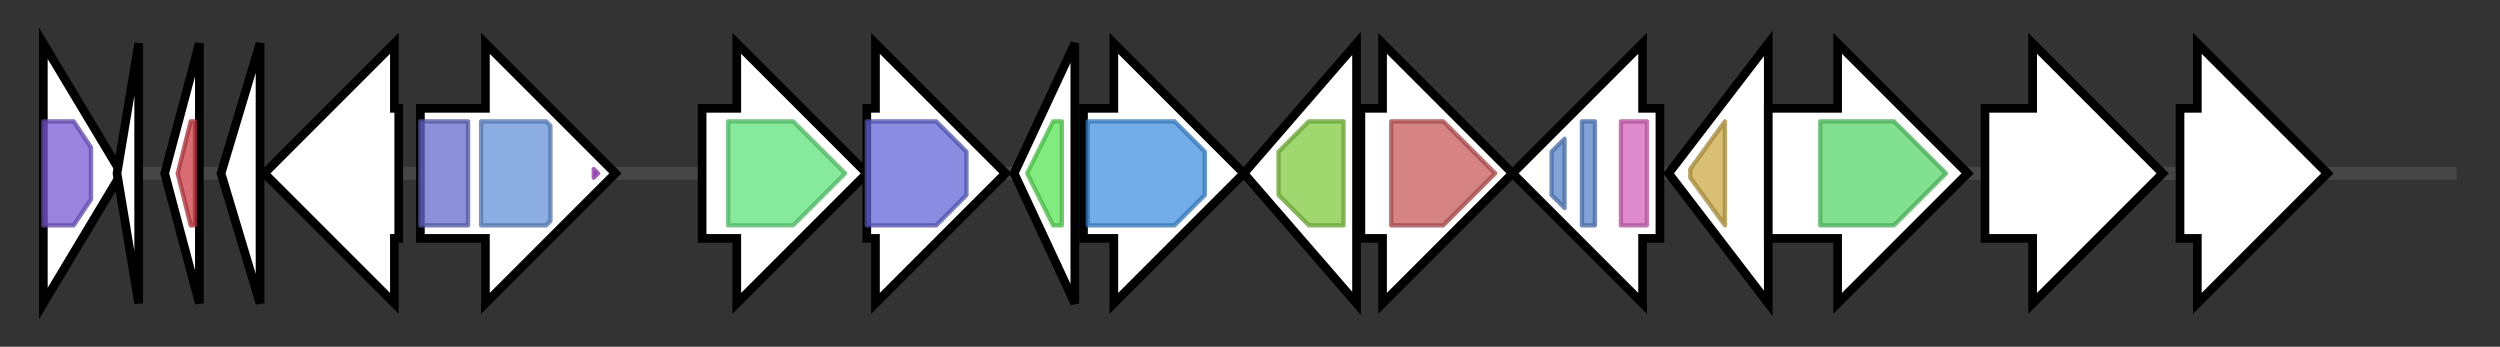 <svg version="1.1" baseProfile="full" xmlns="http://www.w3.org/2000/svg" width="576.833" height="80">
	<rect width="100%" height="100%" fill="#333333" stroke="none"/>
	<g>
		<line x1="10" y1="40.0" x2="566.833" y2="40.0" style="stroke:rgb(70,70,70); stroke-width:3 "/>
		<g>
			<title> (ctg993_1)</title>
			<polygon class=" (ctg993_1)" points="10,10 28,40 10,70" fill="rgb(255,255,255)" fill-opacity="1.0" stroke="rgb(0,0,0)" stroke-width="2"  />
			<g>
				<title>DUF4143 (PF13635)
"Domain of unknown function (DUF4143)"</title>
				<polygon class="PF13635" points="10,28 17,28 21,34 21,46 17,52 10,52" stroke-linejoin="round" width="11" height="24" fill="rgb(119,89,210)" stroke="rgb(95,71,168)" stroke-width="1" opacity="0.75" />
			</g>
		</g>
		<g>
			<title> (ctg993_2)</title>
			<polygon class=" (ctg993_2)" points="27,40 32,10 32,70" fill="rgb(255,255,255)" fill-opacity="1.0" stroke="rgb(0,0,0)" stroke-width="2"  />
		</g>
		<g>
			<title> (ctg993_3)</title>
			<polygon class=" (ctg993_3)" points="38,40 46,10 46,70" fill="rgb(255,255,255)" fill-opacity="1.0" stroke="rgb(0,0,0)" stroke-width="2"  />
			<g>
				<title>PhdYeFM_antitox (PF02604)
"Antitoxin Phd_YefM, type II toxin-antitoxin system"</title>
				<polygon class="PF02604" points="41,40 44,28 45,28 45,52 44,52 41,40" stroke-linejoin="round" width="4" height="24" fill="rgb(204,60,69)" stroke="rgb(163,48,55)" stroke-width="1" opacity="0.75" />
			</g>
		</g>
		<g>
			<title> (ctg993_4)</title>
			<polygon class=" (ctg993_4)" points="51,40 60,10 60,70" fill="rgb(255,255,255)" fill-opacity="1.0" stroke="rgb(0,0,0)" stroke-width="2"  />
		</g>
		<g>
			<title> (ctg993_5)</title>
			<polygon class=" (ctg993_5)" points="92,25 91,25 91,10 61,40 91,70 91,55 92,55" fill="rgb(255,255,255)" fill-opacity="1.0" stroke="rgb(0,0,0)" stroke-width="2"  />
		</g>
		<g>
			<title> (ctg993_6)</title>
			<polygon class=" (ctg993_6)" points="97,25 112,25 112,10 142,40 112,70 112,55 97,55" fill="rgb(255,255,255)" fill-opacity="1.0" stroke="rgb(0,0,0)" stroke-width="2"  />
			<g>
				<title>Response_reg (PF00072)
"Response regulator receiver domain"</title>
				<rect class="PF00072" x="97" y="28" stroke-linejoin="round" width="11" height="24" fill="rgb(100,107,203)" stroke="rgb(80,85,162)" stroke-width="1" opacity="0.75" />
			</g>
			<g>
				<title>Sigma54_activat (PF00158)
"Sigma-54 interaction domain"</title>
				<polygon class="PF00158" points="111,28 126,28 127,29 127,51 126,52 111,52" stroke-linejoin="round" width="16" height="24" fill="rgb(101,145,216)" stroke="rgb(80,115,172)" stroke-width="1" opacity="0.75" />
			</g>
			<g>
				<title>HTH_8 (PF02954)
"Bacterial regulatory protein, Fis family"</title>
				<polygon class="PF02954" points="137,39 138,40 137,41" stroke-linejoin="round" width="4" height="24" fill="rgb(168,63,200)" stroke="rgb(134,50,160)" stroke-width="1" opacity="0.75" />
			</g>
		</g>
		<g>
			<title> (ctg993_7)</title>
			<polygon class=" (ctg993_7)" points="162,25 170,25 170,10 200,40 170,70 170,55 162,55" fill="rgb(255,255,255)" fill-opacity="1.0" stroke="rgb(0,0,0)" stroke-width="2"  />
			<g>
				<title>Amidohydro_2 (PF04909)
"Amidohydrolase"</title>
				<polygon class="PF04909" points="168,28 183,28 195,40 183,52 168,52" stroke-linejoin="round" width="30" height="24" fill="rgb(95,225,123)" stroke="rgb(76,180,98)" stroke-width="1" opacity="0.75" />
			</g>
		</g>
		<g>
			<title> (ctg993_8)</title>
			<polygon class=" (ctg993_8)" points="200,25 202,25 202,10 232,40 202,70 202,55 200,55" fill="rgb(255,255,255)" fill-opacity="1.0" stroke="rgb(0,0,0)" stroke-width="2"  />
			<g>
				<title>Epimerase (PF01370)
"NAD dependent epimerase/dehydratase family"</title>
				<polygon class="PF01370" points="200,28 216,28 223,35 223,45 216,52 200,52" stroke-linejoin="round" width="23" height="24" fill="rgb(98,102,214)" stroke="rgb(78,81,171)" stroke-width="1" opacity="0.75" />
			</g>
		</g>
		<g>
			<title> (ctg993_9)</title>
			<polygon class=" (ctg993_9)" points="234,40 248,10 248,70" fill="rgb(255,255,255)" fill-opacity="1.0" stroke="rgb(0,0,0)" stroke-width="2"  />
			<g>
				<title>NfeD (PF01957)
"NfeD-like C-terminal, partner-binding"</title>
				<polygon class="PF01957" points="237,40 243,28 245,28 245,52 243,52" stroke-linejoin="round" width="10" height="24" fill="rgb(90,229,87)" stroke="rgb(71,183,69)" stroke-width="1" opacity="0.75" />
			</g>
		</g>
		<g>
			<title> (ctg993_10)</title>
			<polygon class=" (ctg993_10)" points="250,25 257,25 257,10 287,40 257,70 257,55 250,55" fill="rgb(255,255,255)" fill-opacity="1.0" stroke="rgb(0,0,0)" stroke-width="2"  />
			<g>
				<title>GCS2 (PF04107)
"Glutamate-cysteine ligase family 2(GCS2)"</title>
				<polygon class="PF04107" points="251,28 271,28 278,35 278,45 271,52 251,52" stroke-linejoin="round" width="27" height="24" fill="rgb(67,145,225)" stroke="rgb(53,116,180)" stroke-width="1" opacity="0.75" />
			</g>
		</g>
		<g>
			<title> (ctg993_11)</title>
			<polygon class=" (ctg993_11)" points="287,40 313,10 313,70" fill="rgb(255,255,255)" fill-opacity="1.0" stroke="rgb(0,0,0)" stroke-width="2"  />
			<g>
				<title>ABC_tran (PF00005)
"ABC transporter"</title>
				<polygon class="PF00005" points="295,35 302,28 310,28 310,52 302,52 295,45" stroke-linejoin="round" width="15" height="24" fill="rgb(129,201,63)" stroke="rgb(103,160,50)" stroke-width="1" opacity="0.75" />
			</g>
		</g>
		<g>
			<title> (ctg993_12)</title>
			<polygon class=" (ctg993_12)" points="314,25 319,25 319,10 349,40 319,70 319,55 314,55" fill="rgb(255,255,255)" fill-opacity="1.0" stroke="rgb(0,0,0)" stroke-width="2"  />
			<g>
				<title>Glyco_transf_9 (PF01075)
"Glycosyltransferase family 9 (heptosyltransferase)"</title>
				<polygon class="PF01075" points="321,28 333,28 345,40 345,40 333,52 321,52" stroke-linejoin="round" width="24" height="24" fill="rgb(200,89,91)" stroke="rgb(160,71,72)" stroke-width="1" opacity="0.75" />
			</g>
		</g>
		<g>
			<title> (ctg993_13)</title>
			<polygon class=" (ctg993_13)" points="383,25 379,25 379,10 349,40 379,70 379,55 383,55" fill="rgb(255,255,255)" fill-opacity="1.0" stroke="rgb(0,0,0)" stroke-width="2"  />
			<g>
				<title>Hexapep (PF00132)
"Bacterial transferase hexapeptide (six repeats)"</title>
				<polygon class="PF00132" points="358,35 361,32 361,48 358,45" stroke-linejoin="round" width="3" height="24" fill="rgb(89,131,202)" stroke="rgb(71,104,161)" stroke-width="1" opacity="0.75" />
			</g>
			<g>
				<title>Hexapep (PF00132)
"Bacterial transferase hexapeptide (six repeats)"</title>
				<polygon class="PF00132" points="365,28 365,28 368,28 368,52 365,52 365,52" stroke-linejoin="round" width="3" height="24" fill="rgb(89,131,202)" stroke="rgb(71,104,161)" stroke-width="1" opacity="0.75" />
			</g>
			<g>
				<title>LpxD (PF04613)
"UDP-3-O-[3-hydroxymyristoyl] glucosamine N-acyltransferase, LpxD"</title>
				<rect class="PF04613" x="374" y="28" stroke-linejoin="round" width="6" height="24" fill="rgb(214,100,190)" stroke="rgb(171,79,151)" stroke-width="1" opacity="0.75" />
			</g>
		</g>
		<g>
			<title> (ctg993_14)</title>
			<polygon class=" (ctg993_14)" points="385,40 408,10 408,70" fill="rgb(255,255,255)" fill-opacity="1.0" stroke="rgb(0,0,0)" stroke-width="2"  />
			<g>
				<title>Copper-bind (PF00127)
"Copper binding proteins, plastocyanin/azurin family"</title>
				<polygon class="PF00127" points="390,39 398,28 398,28 398,52 398,52 390,41" stroke-linejoin="round" width="8" height="24" fill="rgb(203,169,70)" stroke="rgb(162,135,56)" stroke-width="1" opacity="0.75" />
			</g>
		</g>
		<g>
			<title> (ctg993_15)</title>
			<polygon class=" (ctg993_15)" points="408,25 424,25 424,10 454,40 424,70 424,55 408,55" fill="rgb(255,255,255)" fill-opacity="1.0" stroke="rgb(0,0,0)" stroke-width="2"  />
			<g>
				<title>Peptidase_M20 (PF01546)
"Peptidase family M20/M25/M40"</title>
				<polygon class="PF01546" points="420,28 437,28 449,40 437,52 420,52" stroke-linejoin="round" width="32" height="24" fill="rgb(88,213,108)" stroke="rgb(70,170,86)" stroke-width="1" opacity="0.75" />
			</g>
		</g>
		<g>
			<title> (ctg993_16)</title>
			<polygon class=" (ctg993_16)" points="458,25 469,25 469,10 499,40 469,70 469,55 458,55" fill="rgb(255,255,255)" fill-opacity="1.0" stroke="rgb(0,0,0)" stroke-width="2"  />
		</g>
		<g>
			<title> (ctg993_17)</title>
			<polygon class=" (ctg993_17)" points="503,25 507,25 507,10 537,40 507,70 507,55 503,55" fill="rgb(255,255,255)" fill-opacity="1.0" stroke="rgb(0,0,0)" stroke-width="2"  />
		</g>
	</g>
</svg>

